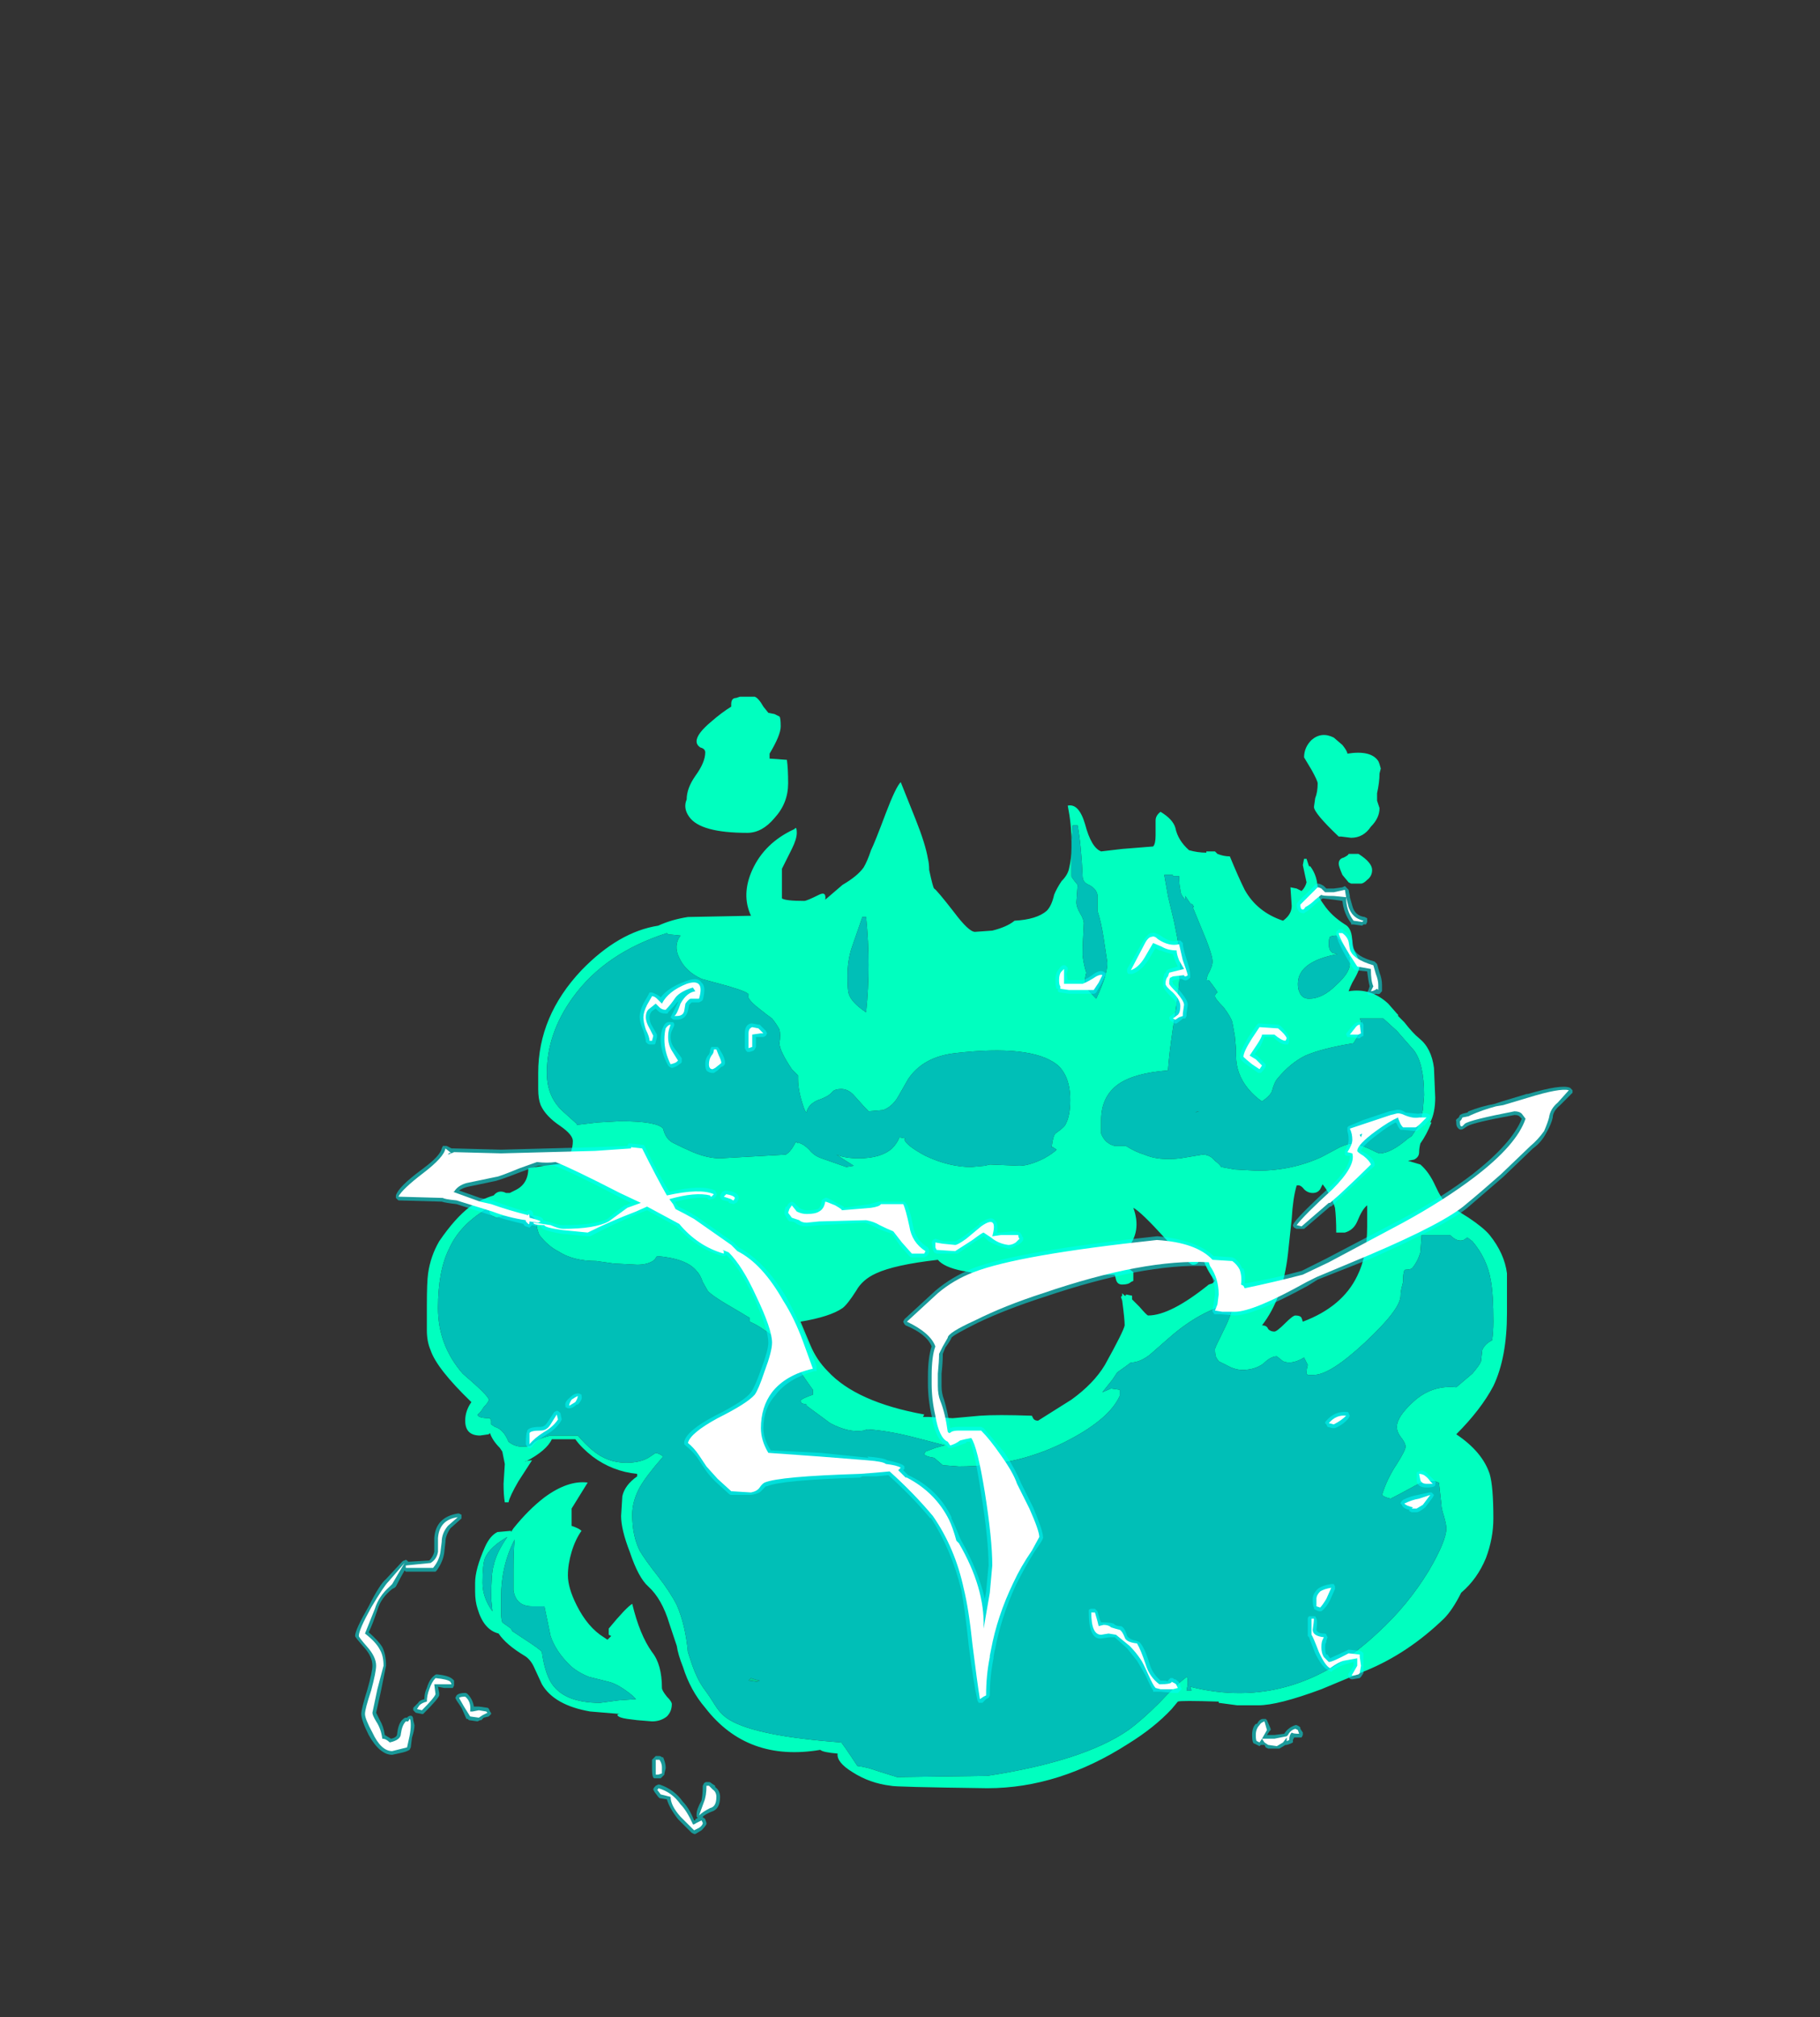 <?xml version="1.0" encoding="UTF-8" standalone="no"?>
<svg xmlns:ffdec="https://www.free-decompiler.com/flash" xmlns:xlink="http://www.w3.org/1999/xlink" ffdec:objectType="frame" height="570.5px" width="514.85px" xmlns="http://www.w3.org/2000/svg">
  <rect width="100%" height="100%" fill="#333333" stroke="none"/>
  <g transform="matrix(1.0, 0.0, 0.0, 1.0, 273.35, 389.2)">
    <use ffdec:characterId="3175" height="45.95" transform="matrix(7.0, 0.0, 0.0, 7.0, -172.9, -192.15)" width="49.2" xlink:href="#shape0"/>
  </g>
  <defs>
    <g id="shape0" transform="matrix(1.0, 0.0, 0.0, 1.0, 24.7, 27.45)">
      <path d="M9.25 -10.65 L9.35 -10.7 9.4 -10.7 9.25 -10.65 M-8.75 12.25 L-8.7 12.2 -8.55 12.25 Q-8.4 12.3 -8.35 12.3 L-8.45 12.35 -8.8 12.3 -8.75 12.25" fill="#00cc99" fill-rule="evenodd" stroke="none"/>
      <path d="M15.2 -25.5 Q15.4 -25.25 15.4 -25.15 16.35 -25.3 16.65 -24.85 16.7 -24.75 16.75 -24.55 L16.7 -24.35 Q16.7 -24.0 16.6 -23.55 16.6 -23.45 16.6 -23.25 L16.7 -22.95 Q16.7 -22.55 16.35 -22.2 16.05 -21.75 15.55 -21.75 L15.15 -21.8 15.05 -21.8 Q14.05 -22.75 14.05 -23.0 L14.1 -23.35 Q14.2 -23.6 14.2 -23.95 14.2 -24.05 13.95 -24.5 L13.65 -25.0 Q13.65 -25.4 13.95 -25.7 14.35 -26.05 14.85 -25.8 L15.2 -25.5 M15.95 -19.9 L15.55 -19.9 15.45 -19.95 15.2 -20.25 Q15.05 -20.6 15.05 -20.7 15.05 -20.9 15.25 -20.95 15.45 -21.05 15.45 -21.1 L15.85 -21.1 Q16.4 -20.75 16.4 -20.45 16.4 -20.2 16.2 -20.05 16.05 -19.9 15.95 -19.9 M14.95 -17.8 Q14.8 -17.8 14.7 -17.75 14.65 -17.7 14.65 -17.45 14.65 -17.2 14.8 -17.1 L15.0 -17.05 Q13.4 -16.75 13.4 -15.85 13.4 -15.65 13.45 -15.55 13.55 -15.25 13.85 -15.25 14.4 -15.25 14.95 -15.8 15.5 -16.3 15.5 -16.65 15.5 -17.0 15.35 -17.25 L14.95 -17.8 M4.25 -21.6 Q4.25 -22.3 4.1 -23.05 4.55 -23.15 4.8 -22.3 5.05 -21.35 5.45 -21.2 L6.3 -21.3 7.55 -21.4 Q7.65 -21.5 7.65 -21.85 L7.65 -22.45 Q7.65 -22.65 7.85 -22.8 8.35 -22.5 8.45 -22.15 8.55 -21.65 9.0 -21.25 9.35 -21.15 9.7 -21.15 L9.7 -21.2 10.05 -21.2 10.15 -21.1 Q10.4 -21.0 10.65 -21.0 11.0 -20.15 11.25 -19.65 11.75 -18.75 12.8 -18.4 13.15 -18.65 13.15 -19.0 L13.1 -19.75 13.35 -19.7 13.55 -19.6 Q13.7 -19.75 13.75 -19.95 L13.6 -20.65 13.65 -20.9 13.75 -20.9 13.85 -20.6 13.9 -20.6 Q14.2 -20.2 14.2 -19.65 L14.15 -19.55 Q14.3 -19.25 14.45 -19.05 14.75 -18.6 15.3 -18.25 15.6 -18.1 15.6 -17.5 15.6 -17.3 15.75 -17.05 15.9 -16.75 15.9 -16.6 15.9 -16.4 15.6 -15.9 15.5 -15.7 15.45 -15.55 16.35 -15.7 17.05 -15.05 L17.4 -14.65 17.45 -14.6 17.45 -14.55 17.7 -14.3 Q18.05 -13.85 18.3 -13.65 18.8 -13.25 18.9 -12.45 L18.95 -11.25 Q18.95 -10.65 18.75 -10.25 L18.8 -10.25 Q18.6 -9.75 18.35 -9.4 18.3 -9.2 18.3 -9.05 18.3 -8.85 18.1 -8.75 L17.85 -8.7 18.35 -8.55 Q18.7 -8.25 18.95 -7.7 19.2 -7.15 19.4 -7.0 19.5 -6.9 20.3 -6.4 20.9 -6.0 21.15 -5.7 21.75 -4.95 21.85 -4.15 L21.85 -2.55 Q21.85 -0.75 21.3 0.4 20.8 1.35 19.8 2.35 20.85 3.05 21.15 3.95 21.3 4.45 21.3 5.75 21.3 6.55 21.0 7.35 20.65 8.2 20.0 8.75 19.65 9.45 19.3 9.8 17.85 11.2 16.15 11.9 15.2 12.3 14.35 12.65 12.6 13.3 11.8 13.3 L10.95 13.3 10.2 13.2 10.2 13.15 Q8.65 13.1 8.55 13.15 L8.3 13.45 Q7.6 14.2 6.55 14.85 3.75 16.65 0.85 16.65 -2.95 16.6 -3.05 16.55 -3.9 16.45 -4.6 16.0 -5.25 15.6 -5.2 15.25 -5.8 15.2 -5.9 15.1 -8.85 15.6 -10.55 13.4 -11.15 12.7 -11.45 11.75 -11.65 11.25 -11.7 10.9 L-12.0 10.0 Q-12.3 9.0 -12.85 8.5 -13.25 8.15 -13.6 7.1 -13.95 6.2 -13.95 5.65 L-13.9 4.85 Q-13.8 4.4 -13.3 4.05 L-13.3 3.95 Q-14.3 3.85 -15.1 3.25 -15.55 2.9 -15.8 2.55 L-16.75 2.55 Q-16.95 3.0 -17.8 3.45 L-17.85 3.45 Q-17.65 3.4 -17.55 3.4 L-18.1 4.25 Q-18.45 4.85 -18.5 5.1 L-18.65 5.1 Q-18.7 4.8 -18.7 4.35 L-18.65 3.55 Q-18.7 3.3 -18.75 3.05 L-18.85 2.9 Q-19.15 2.6 -19.25 2.3 L-19.3 2.35 -19.65 2.4 Q-20.25 2.4 -20.25 1.8 -20.25 1.4 -20.0 1.05 -21.4 -0.3 -21.65 -1.05 -21.8 -1.4 -21.8 -1.85 L-21.8 -2.85 Q-21.8 -3.8 -21.75 -4.15 -21.65 -4.85 -21.3 -5.45 -20.65 -6.4 -20.05 -6.85 -19.6 -7.15 -19.1 -7.3 -18.9 -7.55 -18.6 -7.4 L-18.45 -7.4 -18.25 -7.5 Q-17.7 -7.75 -17.7 -8.4 L-17.05 -8.5 -16.2 -8.6 -16.0 -9.0 Q-15.9 -9.25 -15.9 -9.5 -15.9 -9.75 -16.4 -10.1 -17.0 -10.5 -17.2 -10.95 -17.3 -11.2 -17.3 -11.6 L-17.3 -12.25 Q-17.3 -14.55 -15.55 -16.4 -14.05 -17.95 -12.45 -18.2 -11.9 -18.45 -11.25 -18.55 L-8.7 -18.6 Q-9.1 -19.45 -8.65 -20.45 -8.15 -21.55 -6.95 -22.1 L-6.9 -22.15 Q-6.85 -22.15 -6.85 -21.95 -6.85 -21.7 -7.05 -21.3 L-7.45 -20.5 -7.45 -19.3 Q-7.3 -19.2 -6.55 -19.2 -6.45 -19.2 -5.95 -19.45 -5.65 -19.6 -5.7 -19.25 L-5.0 -19.85 Q-4.4 -20.2 -4.15 -20.55 -4.0 -20.8 -3.85 -21.25 -3.7 -21.55 -3.25 -22.75 -2.85 -23.8 -2.65 -24.0 L-2.05 -22.5 Q-1.65 -21.5 -1.55 -20.9 -1.5 -20.7 -1.5 -20.45 -1.35 -19.75 -1.3 -19.7 -1.2 -19.65 -0.5 -18.75 0.1 -17.95 0.35 -17.95 L1.05 -18.0 Q1.65 -18.15 1.95 -18.4 2.85 -18.45 3.25 -18.8 3.45 -19.0 3.55 -19.45 3.65 -19.7 3.85 -20.0 4.1 -20.25 4.15 -20.5 4.25 -20.9 4.25 -21.35 L4.25 -20.2 Q4.25 -20.15 4.5 -19.85 L4.45 -19.15 Q4.45 -18.95 4.6 -18.7 4.75 -18.45 4.75 -18.3 4.7 -17.45 4.7 -17.0 4.75 -16.6 4.85 -16.3 4.8 -16.15 4.8 -16.0 L4.8 -15.8 Q4.9 -15.6 5.25 -15.25 5.7 -16.2 5.7 -16.7 L5.55 -17.7 Q5.45 -18.35 5.3 -18.8 L5.3 -19.45 Q5.25 -19.7 4.95 -19.85 4.7 -19.95 4.7 -20.2 4.65 -21.4 4.5 -22.25 L4.3 -22.25 Q4.3 -22.05 4.25 -21.6 M15.9 -14.45 Q16.05 -14.2 15.8 -13.7 L15.65 -13.45 Q14.4 -13.25 13.7 -12.95 13.1 -12.65 12.6 -12.05 12.45 -11.9 12.35 -11.5 12.25 -11.3 11.95 -11.1 11.65 -11.3 11.4 -11.6 10.9 -12.2 10.9 -12.95 L10.9 -13.2 10.85 -13.75 10.75 -14.3 Q10.7 -14.5 10.4 -14.9 10.05 -15.25 10.05 -15.35 10.05 -15.45 10.15 -15.5 10.15 -15.55 9.8 -16.0 L9.7 -16.0 9.75 -16.2 Q9.95 -16.55 9.95 -16.75 9.95 -17.05 9.5 -18.1 L9.15 -18.95 9.2 -18.95 9.15 -19.05 9.05 -19.1 8.85 -19.4 8.85 -19.25 Q8.65 -19.45 8.65 -19.65 8.6 -19.85 8.6 -20.2 L8.35 -20.2 8.35 -20.25 8.0 -20.25 8.15 -19.4 8.4 -18.35 Q8.65 -17.15 8.65 -16.8 8.65 -15.85 8.35 -14.05 8.2 -13.05 8.15 -12.35 6.8 -12.25 6.15 -11.8 5.45 -11.3 5.45 -10.35 5.45 -9.95 5.45 -9.8 5.6 -9.4 6.0 -9.3 L6.45 -9.3 Q6.85 -9.05 7.2 -8.95 7.75 -8.7 8.65 -8.8 L9.55 -8.95 Q9.85 -8.95 10.05 -8.7 10.25 -8.55 10.3 -8.45 L10.85 -8.35 11.75 -8.3 Q13.15 -8.3 14.35 -8.85 L15.1 -9.25 Q15.45 -9.4 15.55 -9.4 15.8 -9.4 16.25 -9.2 16.65 -9.0 16.7 -9.0 17.15 -9.0 17.85 -9.6 L18.0 -9.7 18.2 -10.0 Q18.35 -10.25 18.45 -10.75 L18.5 -11.35 Q18.5 -12.6 18.1 -13.15 L17.4 -13.95 16.85 -14.45 15.9 -14.45 M4.2 -11.15 Q4.2 -12.15 3.65 -12.6 2.6 -13.4 -0.45 -13.05 -1.75 -12.9 -2.35 -12.0 L-2.75 -11.3 Q-2.95 -10.95 -3.25 -10.8 L-3.35 -10.75 -3.95 -10.7 Q-4.1 -10.85 -4.5 -11.3 -4.75 -11.6 -5.05 -11.6 -5.3 -11.6 -5.4 -11.5 -5.55 -11.3 -6.0 -11.15 -6.35 -11.0 -6.45 -10.7 L-6.45 -10.65 -6.5 -10.7 -6.55 -10.8 Q-6.8 -11.5 -6.8 -12.0 L-6.8 -12.15 -7.05 -12.4 Q-7.55 -13.15 -7.55 -13.45 -7.5 -13.8 -7.55 -14.0 -7.65 -14.2 -7.85 -14.45 -8.0 -14.55 -8.5 -14.95 -8.9 -15.3 -8.8 -15.4 -8.75 -15.5 -9.6 -15.75 L-10.7 -16.05 Q-11.35 -16.35 -11.6 -16.9 -11.85 -17.4 -11.55 -17.8 L-12.05 -17.85 -12.1 -17.9 Q-14.6 -17.1 -15.9 -15.3 -16.95 -13.85 -16.95 -12.25 -16.95 -11.25 -16.25 -10.65 L-15.75 -10.2 -15.75 -10.15 -14.9 -10.25 -14.0 -10.3 Q-12.5 -10.3 -12.25 -10.0 -12.15 -9.55 -11.8 -9.4 -11.4 -9.2 -11.05 -9.05 -10.45 -8.8 -9.95 -8.8 L-7.3 -8.95 Q-7.1 -9.05 -6.9 -9.45 L-6.85 -9.45 -6.8 -9.4 -6.8 -9.45 -6.7 -9.4 Q-6.55 -9.35 -6.35 -9.15 -6.15 -8.9 -5.85 -8.8 L-4.85 -8.45 -4.55 -8.5 Q-4.95 -8.75 -5.25 -8.95 -4.9 -8.8 -4.35 -8.8 -3.45 -8.8 -3.0 -9.2 -2.8 -9.4 -2.7 -9.65 L-2.45 -9.6 -2.5 -9.55 Q-2.4 -9.3 -1.65 -8.9 -0.7 -8.45 0.2 -8.45 L0.75 -8.5 0.95 -8.55 2.15 -8.5 Q2.55 -8.5 3.15 -8.8 3.5 -9.0 3.65 -9.15 L3.5 -9.25 3.45 -9.25 Q3.5 -9.7 3.6 -9.8 3.95 -10.05 4.0 -10.15 4.2 -10.5 4.2 -11.15 M3.0 -4.05 L2.3 -4.1 1.55 -4.05 1.55 -3.85 1.4 -3.2 Q1.3 -2.85 1.0 -2.6 0.95 -2.75 0.95 -3.25 1.0 -3.65 0.8 -3.85 0.6 -4.15 -0.15 -4.25 -0.9 -4.4 -1.15 -4.7 -2.9 -4.5 -3.65 -4.15 -4.2 -3.9 -4.45 -3.45 -4.8 -2.9 -5.0 -2.75 -5.5 -2.4 -6.7 -2.2 L-6.3 -1.25 Q-6.05 -0.65 -5.6 -0.2 -4.45 1.05 -1.7 1.55 L-1.75 1.65 -1.5 1.65 -0.55 1.7 0.55 1.6 Q1.25 1.55 2.65 1.6 L2.7 1.7 Q2.75 1.8 2.9 1.8 3.45 1.45 4.25 0.95 5.15 0.3 5.6 -0.45 6.35 -1.8 6.4 -2.05 6.4 -2.3 6.3 -3.05 L6.25 -3.2 6.3 -3.25 6.3 -3.35 6.4 -3.25 6.45 -3.25 6.45 -3.3 6.7 -3.25 6.7 -3.1 7.0 -2.8 Q7.3 -2.45 7.35 -2.45 8.25 -2.45 9.8 -3.7 L9.95 -3.75 10.05 -3.85 Q9.7 -4.3 9.55 -4.8 9.5 -4.8 9.4 -4.65 9.35 -4.5 9.15 -4.5 9.0 -4.5 8.05 -5.55 7.05 -6.65 6.75 -6.8 7.1 -5.85 6.5 -5.15 6.3 -4.9 5.9 -4.6 L5.7 -4.4 6.5 -4.4 6.75 -4.2 6.75 -3.85 6.65 -3.8 Q6.55 -3.7 6.3 -3.7 6.1 -3.7 6.05 -3.9 L6.0 -4.1 4.3 -4.1 3.0 -4.05 M6.1 -0.15 L5.9 0.15 5.5 0.65 5.85 0.5 6.2 0.55 6.2 0.8 Q5.8 1.7 4.2 2.55 2.15 3.65 -0.3 3.65 L-0.95 3.6 -1.3 3.3 Q-1.65 3.25 -1.7 3.15 L-1.65 3.05 -1.25 2.9 -0.9 2.8 -0.85 2.8 -2.2 2.45 Q-3.2 2.2 -4.0 2.15 L-4.15 2.2 Q-4.75 2.3 -5.5 1.9 L-6.45 1.2 -6.45 1.15 -6.65 1.1 -6.7 1.0 Q-6.65 0.9 -6.2 0.75 L-6.2 0.55 Q-6.5 0.15 -7.15 -0.85 -7.85 -1.8 -8.75 -2.2 L-8.75 -2.35 -9.25 -2.65 Q-10.3 -3.25 -10.45 -3.45 L-10.65 -3.8 Q-10.75 -4.1 -10.9 -4.25 -11.3 -4.75 -12.5 -4.85 L-12.6 -4.7 Q-12.85 -4.5 -13.3 -4.5 L-14.25 -4.55 -14.95 -4.65 Q-15.9 -4.65 -16.5 -5.05 -16.9 -5.25 -17.25 -5.7 -17.3 -5.8 -17.35 -6.0 -17.35 -6.25 -17.45 -6.35 -17.7 -6.7 -19.0 -6.4 L-19.2 -6.5 Q-19.3 -6.55 -19.3 -6.8 -20.45 -6.15 -20.9 -5.15 -21.35 -4.25 -21.35 -2.75 -21.35 -1.25 -20.35 -0.1 -19.3 0.8 -19.3 0.95 -19.3 1.05 -19.5 1.25 -19.65 1.5 -19.75 1.55 -19.75 1.7 -19.25 1.7 L-19.2 1.8 -19.2 1.95 -19.05 2.05 Q-18.7 2.15 -18.5 2.65 -18.25 2.85 -17.95 2.85 -17.6 2.85 -17.55 2.75 -17.4 2.55 -16.8 2.4 L-15.7 2.4 Q-15.4 2.75 -15.1 3.0 -14.5 3.5 -13.75 3.5 -13.2 3.5 -12.85 3.3 L-12.55 3.1 Q-12.35 3.15 -12.25 3.25 -12.95 4.05 -13.2 4.5 -13.5 5.05 -13.5 5.6 -13.5 6.45 -13.2 7.05 -13.0 7.4 -12.45 8.1 -11.95 8.75 -11.7 9.25 -11.35 10.05 -11.25 11.15 L-11.15 11.45 Q-10.9 12.25 -10.55 12.7 -10.4 12.9 -10.15 13.3 -9.9 13.7 -9.55 13.9 -8.45 14.55 -5.05 14.8 -4.9 15.0 -4.7 15.3 L-4.4 15.75 Q-4.0 15.8 -3.6 15.95 L-2.8 16.2 0.85 16.15 Q4.75 15.55 6.55 14.3 7.1 13.9 7.8 13.2 8.5 12.45 8.85 12.2 L8.9 12.15 Q8.95 12.15 8.95 12.4 8.95 12.5 8.9 12.7 L9.1 12.7 9.05 12.55 Q13.2 13.6 16.65 10.35 17.85 9.25 18.7 7.85 19.4 6.65 19.4 6.15 19.4 6.0 19.3 5.65 19.2 5.35 19.2 5.2 L19.1 4.3 Q19.05 4.3 18.95 4.25 18.5 4.2 18.0 4.5 17.45 4.8 17.15 4.95 16.9 4.9 16.8 4.8 17.0 4.15 17.4 3.55 17.75 3.0 17.75 2.85 17.75 2.7 17.55 2.45 17.4 2.25 17.4 2.05 17.4 1.65 18.05 1.05 18.8 0.35 19.8 0.45 L20.45 -0.1 Q20.75 -0.45 20.8 -0.6 L20.85 -1.05 Q20.95 -1.3 21.25 -1.45 21.3 -1.8 21.3 -2.2 21.3 -3.3 21.2 -3.85 21.05 -4.75 20.45 -5.45 L20.25 -5.6 20.1 -5.5 Q19.85 -5.4 19.55 -5.7 L18.4 -5.7 18.35 -5.0 Q18.25 -4.65 18.05 -4.4 18.0 -4.3 17.75 -4.3 17.65 -4.3 17.65 -3.8 L17.6 -3.6 Q17.55 -3.4 17.55 -3.25 17.55 -2.7 16.1 -1.35 14.7 -0.05 14.05 -0.05 L13.8 -0.05 13.75 -0.1 Q13.75 -0.3 13.8 -0.45 L13.65 -0.75 Q13.15 -0.45 12.8 -0.6 L12.55 -0.8 Q12.3 -0.8 12.0 -0.5 11.65 -0.25 11.15 -0.25 10.95 -0.25 10.7 -0.35 L10.2 -0.6 10.1 -0.75 Q10.05 -0.85 10.05 -1.1 10.05 -1.15 10.4 -1.85 10.75 -2.55 10.75 -2.85 L10.75 -2.95 Q9.45 -2.65 8.2 -1.55 L7.4 -0.85 Q7.0 -0.55 6.65 -0.55 L6.45 -0.4 6.1 -0.15 M14.3 -7.55 Q14.2 -7.4 14.0 -7.4 13.8 -7.4 13.65 -7.55 13.5 -7.75 13.35 -7.7 13.2 -7.2 13.15 -6.35 L13.0 -4.95 Q12.8 -3.15 11.95 -2.05 12.15 -2.05 12.2 -1.9 12.3 -1.8 12.45 -1.8 12.55 -1.8 12.9 -2.15 13.2 -2.45 13.3 -2.45 13.5 -2.45 13.55 -2.35 L13.6 -2.2 Q15.2 -2.8 15.8 -4.05 16.2 -4.85 16.2 -6.05 L16.2 -6.9 Q16.0 -6.75 15.8 -6.25 15.65 -5.9 15.3 -5.8 L14.95 -5.8 Q14.95 -6.4 14.9 -6.8 14.75 -7.3 14.4 -7.75 L14.3 -7.55 M-7.55 -26.65 Q-7.5 -26.6 -7.5 -26.25 -7.5 -25.9 -7.95 -25.15 L-7.95 -24.95 -7.25 -24.9 Q-7.2 -24.55 -7.2 -23.95 -7.2 -23.15 -7.75 -22.55 -8.25 -21.95 -8.85 -21.95 -10.75 -21.95 -11.2 -22.6 -11.45 -22.95 -11.3 -23.3 -11.3 -23.75 -10.95 -24.25 -10.55 -24.8 -10.55 -25.2 -10.55 -25.35 -10.75 -25.4 -10.9 -25.5 -10.9 -25.65 -10.9 -25.95 -10.3 -26.45 -9.9 -26.8 -9.5 -27.05 L-9.5 -27.15 Q-9.5 -27.4 -9.3 -27.4 L-9.15 -27.45 -8.55 -27.45 Q-8.4 -27.4 -8.2 -27.05 L-8.0 -26.8 -7.75 -26.75 Q-7.65 -26.7 -7.55 -26.65 M-4.2 -18.55 L-4.65 -17.25 Q-4.8 -16.75 -4.8 -16.2 -4.8 -15.55 -4.75 -15.45 -4.65 -15.1 -4.05 -14.7 -3.85 -16.6 -4.05 -18.55 -4.15 -18.55 -4.2 -18.55 M-15.3 4.3 L-15.95 5.35 -15.95 6.05 Q-15.65 6.15 -15.55 6.25 -15.8 6.6 -15.95 7.1 -16.1 7.6 -16.1 8.05 -16.1 8.55 -15.75 9.25 -15.3 10.15 -14.65 10.55 L-14.5 10.65 -14.35 10.5 -14.45 10.45 Q-14.45 10.4 -14.45 10.2 -13.75 9.35 -13.5 9.2 -13.2 10.45 -12.7 11.15 -12.3 11.65 -12.3 12.6 -12.3 12.7 -12.1 12.95 -11.9 13.15 -11.9 13.25 -11.9 13.55 -12.1 13.75 -12.35 13.95 -12.7 13.95 L-13.3 13.9 -13.7 13.85 Q-14.05 13.8 -14.1 13.7 -14.1 13.65 -14.0 13.65 L-15.2 13.55 Q-16.65 13.3 -17.15 12.45 L-17.45 11.8 Q-17.6 11.45 -17.85 11.3 -18.6 10.85 -18.9 10.4 -19.5 10.25 -19.75 9.4 -19.85 9.1 -19.85 8.7 L-19.85 8.35 Q-19.85 7.8 -19.45 6.9 -19.25 6.45 -18.95 6.3 L-18.4 6.25 -18.4 6.3 -18.3 6.15 Q-17.7 5.4 -17.05 4.9 -16.1 4.2 -15.3 4.3 M-18.3 7.85 Q-18.3 7.0 -18.25 6.6 -18.8 7.65 -18.8 8.95 L-18.8 9.55 Q-18.8 9.8 -18.75 9.95 L-18.4 10.2 -18.35 10.3 -17.9 10.6 Q-17.2 11.05 -17.15 11.15 -17.05 11.9 -16.8 12.35 -16.3 13.2 -14.8 13.2 L-14.05 13.1 -13.35 13.05 -13.5 12.9 Q-14.05 12.45 -14.45 12.35 L-15.25 12.15 Q-15.75 11.95 -16.05 11.65 -16.6 11.1 -16.8 10.5 -16.85 10.25 -17.05 9.3 L-17.55 9.3 Q-18.2 9.3 -18.3 8.65 L-18.3 7.85 M-19.55 8.35 Q-19.55 8.95 -19.15 9.5 L-19.2 9.0 Q-19.2 7.95 -19.1 7.65 -19.0 7.15 -18.55 6.5 -19.25 6.9 -19.45 7.35 -19.55 7.6 -19.55 8.35" fill="#00ffbf" fill-rule="evenodd" stroke="none"/>
      <path d="M14.95 -17.8 L15.35 -17.25 Q15.5 -17.0 15.5 -16.65 15.5 -16.3 14.95 -15.8 14.4 -15.25 13.85 -15.25 13.55 -15.25 13.45 -15.55 13.4 -15.65 13.4 -15.85 13.4 -16.75 15.0 -17.05 L14.8 -17.1 Q14.65 -17.2 14.65 -17.45 14.65 -17.7 14.7 -17.75 14.8 -17.8 14.95 -17.8 M4.25 -21.35 L4.25 -21.6 Q4.3 -22.05 4.3 -22.25 L4.5 -22.25 Q4.65 -21.4 4.7 -20.2 4.7 -19.95 4.95 -19.85 5.25 -19.7 5.3 -19.45 L5.3 -18.8 Q5.45 -18.35 5.55 -17.7 L5.7 -16.7 Q5.7 -16.2 5.25 -15.25 4.9 -15.6 4.8 -15.8 L4.8 -16.0 Q4.8 -16.15 4.85 -16.3 4.75 -16.6 4.7 -17.0 4.7 -17.45 4.75 -18.3 4.75 -18.45 4.6 -18.7 4.45 -18.95 4.45 -19.15 L4.5 -19.85 Q4.25 -20.15 4.25 -20.2 L4.25 -21.35 M15.9 -14.45 L16.85 -14.45 17.4 -13.95 18.1 -13.15 Q18.5 -12.6 18.5 -11.35 L18.45 -10.75 Q18.35 -10.25 18.2 -10.0 L18.0 -9.7 17.85 -9.6 Q17.15 -9.0 16.7 -9.0 16.65 -9.0 16.25 -9.2 15.8 -9.4 15.55 -9.4 15.45 -9.4 15.1 -9.25 L14.35 -8.85 Q13.15 -8.3 11.75 -8.3 L10.85 -8.35 10.3 -8.45 Q10.25 -8.55 10.05 -8.7 9.85 -8.95 9.55 -8.95 L8.65 -8.8 Q7.75 -8.7 7.2 -8.95 6.85 -9.05 6.45 -9.3 L6.0 -9.3 Q5.6 -9.4 5.45 -9.8 5.45 -9.95 5.45 -10.35 5.45 -11.3 6.15 -11.8 6.8 -12.25 8.15 -12.35 8.2 -13.05 8.35 -14.05 8.65 -15.85 8.65 -16.8 8.65 -17.15 8.4 -18.35 L8.15 -19.4 8.0 -20.25 8.35 -20.25 8.35 -20.2 8.6 -20.2 Q8.6 -19.85 8.65 -19.65 8.65 -19.45 8.85 -19.25 L8.85 -19.4 9.05 -19.1 9.15 -19.05 9.2 -18.95 9.15 -18.95 9.5 -18.1 Q9.95 -17.05 9.95 -16.75 9.95 -16.55 9.75 -16.2 L9.7 -16.0 9.8 -16.0 Q10.15 -15.55 10.15 -15.5 10.05 -15.45 10.05 -15.35 10.05 -15.25 10.4 -14.9 10.7 -14.5 10.75 -14.3 L10.85 -13.75 10.9 -13.2 10.9 -12.95 Q10.9 -12.2 11.4 -11.6 11.65 -11.3 11.95 -11.1 12.25 -11.3 12.35 -11.5 12.45 -11.9 12.6 -12.05 13.1 -12.65 13.7 -12.95 14.4 -13.25 15.65 -13.45 L15.8 -13.7 Q16.05 -14.2 15.9 -14.45 M9.25 -10.65 L9.4 -10.7 9.35 -10.7 9.25 -10.65 M4.2 -11.15 Q4.2 -10.5 4.0 -10.15 3.95 -10.05 3.6 -9.8 3.5 -9.7 3.45 -9.25 L3.5 -9.25 3.65 -9.15 Q3.5 -9.0 3.15 -8.8 2.55 -8.5 2.15 -8.5 L0.95 -8.55 0.75 -8.5 0.2 -8.45 Q-0.7 -8.45 -1.65 -8.9 -2.4 -9.3 -2.5 -9.55 L-2.45 -9.6 -2.7 -9.65 Q-2.8 -9.4 -3.0 -9.2 -3.45 -8.8 -4.35 -8.8 -4.9 -8.8 -5.25 -8.95 -4.95 -8.75 -4.55 -8.5 L-4.85 -8.45 -5.85 -8.8 Q-6.15 -8.9 -6.35 -9.15 -6.55 -9.35 -6.7 -9.4 L-6.8 -9.45 -6.8 -9.4 -6.85 -9.45 -6.9 -9.45 Q-7.1 -9.05 -7.3 -8.95 L-9.95 -8.8 Q-10.45 -8.8 -11.05 -9.05 -11.4 -9.2 -11.8 -9.4 -12.15 -9.55 -12.25 -10.0 -12.5 -10.3 -14.0 -10.3 L-14.9 -10.25 -15.75 -10.15 -15.75 -10.2 -16.25 -10.65 Q-16.95 -11.25 -16.95 -12.25 -16.95 -13.85 -15.9 -15.3 -14.6 -17.1 -12.1 -17.9 L-12.05 -17.85 -11.55 -17.8 Q-11.85 -17.4 -11.6 -16.9 -11.35 -16.35 -10.7 -16.05 L-9.6 -15.75 Q-8.75 -15.5 -8.8 -15.4 -8.9 -15.3 -8.5 -14.95 -8.0 -14.55 -7.85 -14.45 -7.65 -14.2 -7.55 -14.0 -7.5 -13.8 -7.55 -13.45 -7.55 -13.15 -7.05 -12.4 L-6.8 -12.15 -6.8 -12.0 Q-6.8 -11.5 -6.55 -10.8 L-6.5 -10.7 -6.45 -10.65 -6.45 -10.7 Q-6.35 -11.0 -6.0 -11.15 -5.55 -11.3 -5.4 -11.5 -5.3 -11.6 -5.05 -11.6 -4.75 -11.6 -4.5 -11.3 -4.1 -10.85 -3.95 -10.7 L-3.35 -10.75 -3.25 -10.8 Q-2.95 -10.95 -2.75 -11.3 L-2.35 -12.0 Q-1.75 -12.9 -0.45 -13.05 2.6 -13.4 3.65 -12.6 4.2 -12.15 4.2 -11.15 M6.1 -0.15 L6.45 -0.4 6.65 -0.55 Q7.0 -0.55 7.4 -0.85 L8.2 -1.55 Q9.45 -2.65 10.75 -2.95 L10.75 -2.85 Q10.75 -2.55 10.4 -1.85 10.05 -1.15 10.05 -1.1 10.05 -0.85 10.1 -0.75 L10.2 -0.6 10.7 -0.35 Q10.95 -0.25 11.15 -0.25 11.65 -0.25 12.0 -0.5 12.3 -0.8 12.55 -0.8 L12.8 -0.6 Q13.15 -0.45 13.65 -0.75 L13.8 -0.45 Q13.75 -0.3 13.75 -0.1 L13.8 -0.05 14.05 -0.05 Q14.7 -0.05 16.1 -1.35 17.55 -2.7 17.55 -3.25 17.55 -3.4 17.6 -3.6 L17.65 -3.8 Q17.65 -4.3 17.75 -4.3 18.0 -4.3 18.05 -4.4 18.25 -4.65 18.35 -5.0 L18.4 -5.7 19.55 -5.7 Q19.85 -5.4 20.1 -5.5 L20.25 -5.6 20.45 -5.45 Q21.05 -4.75 21.2 -3.85 21.3 -3.3 21.3 -2.2 21.3 -1.8 21.25 -1.45 20.95 -1.3 20.85 -1.05 L20.8 -0.6 Q20.75 -0.45 20.45 -0.1 L19.8 0.45 Q18.8 0.35 18.05 1.05 17.4 1.65 17.4 2.05 17.4 2.25 17.55 2.45 17.75 2.7 17.75 2.85 17.75 3.0 17.4 3.55 17.0 4.15 16.8 4.8 16.9 4.9 17.15 4.95 17.45 4.8 18.0 4.5 18.5 4.2 18.95 4.25 19.05 4.3 19.1 4.3 L19.2 5.2 Q19.2 5.35 19.3 5.65 19.4 6.0 19.4 6.15 19.4 6.65 18.7 7.85 17.85 9.25 16.65 10.35 13.2 13.6 9.05 12.55 L9.1 12.7 8.9 12.7 Q8.95 12.5 8.95 12.4 8.95 12.15 8.9 12.15 L8.85 12.2 Q8.5 12.45 7.8 13.2 7.1 13.9 6.55 14.3 4.75 15.55 0.85 16.15 L-2.8 16.2 -3.6 15.95 Q-4.0 15.8 -4.4 15.75 L-4.7 15.3 Q-4.9 15.0 -5.05 14.8 -8.45 14.55 -9.55 13.9 -9.9 13.7 -10.15 13.3 -10.4 12.9 -10.55 12.7 -10.9 12.25 -11.15 11.45 L-11.25 11.15 Q-11.35 10.05 -11.7 9.25 -11.95 8.75 -12.45 8.1 -13.0 7.4 -13.2 7.05 -13.5 6.45 -13.5 5.6 -13.5 5.05 -13.2 4.5 -12.95 4.05 -12.25 3.25 -12.35 3.15 -12.55 3.1 L-12.85 3.3 Q-13.2 3.5 -13.75 3.5 -14.5 3.5 -15.1 3.0 -15.4 2.75 -15.7 2.4 L-16.8 2.4 Q-17.4 2.55 -17.55 2.75 -17.6 2.85 -17.95 2.85 -18.25 2.85 -18.5 2.65 -18.7 2.15 -19.05 2.05 L-19.2 1.95 -19.2 1.8 -19.25 1.7 Q-19.75 1.7 -19.75 1.55 -19.65 1.5 -19.5 1.25 -19.3 1.05 -19.3 0.95 -19.3 0.8 -20.35 -0.1 -21.35 -1.25 -21.35 -2.75 -21.35 -4.25 -20.9 -5.15 -20.45 -6.15 -19.3 -6.8 -19.3 -6.55 -19.2 -6.5 L-19.0 -6.4 Q-17.7 -6.7 -17.45 -6.35 -17.35 -6.25 -17.35 -6.0 -17.3 -5.8 -17.25 -5.7 -16.9 -5.25 -16.5 -5.05 -15.9 -4.65 -14.95 -4.65 L-14.25 -4.55 -13.3 -4.5 Q-12.85 -4.5 -12.6 -4.7 L-12.5 -4.85 Q-11.3 -4.75 -10.9 -4.25 -10.75 -4.1 -10.65 -3.8 L-10.45 -3.45 Q-10.3 -3.25 -9.25 -2.65 L-8.75 -2.35 -8.75 -2.2 Q-7.85 -1.8 -7.15 -0.85 -6.5 0.15 -6.2 0.55 L-6.2 0.75 Q-6.65 0.9 -6.7 1.0 L-6.65 1.1 -6.45 1.15 -6.45 1.2 -5.5 1.9 Q-4.75 2.3 -4.15 2.2 L-4.0 2.15 Q-3.2 2.2 -2.2 2.45 L-0.85 2.8 -0.9 2.8 -1.25 2.9 -1.65 3.05 -1.7 3.15 Q-1.65 3.25 -1.3 3.3 L-0.95 3.6 -0.3 3.65 Q2.15 3.65 4.2 2.55 5.8 1.7 6.2 0.8 L6.2 0.55 5.85 0.5 5.5 0.65 5.9 0.15 6.1 -0.15 M-4.2 -18.55 Q-4.15 -18.55 -4.05 -18.55 -3.85 -16.6 -4.05 -14.7 -4.65 -15.1 -4.75 -15.45 -4.8 -15.55 -4.8 -16.2 -4.8 -16.75 -4.65 -17.25 L-4.2 -18.55 M-8.75 12.25 L-8.8 12.3 -8.45 12.35 -8.35 12.3 Q-8.4 12.3 -8.55 12.25 L-8.7 12.2 -8.75 12.25 M-19.55 8.35 Q-19.55 7.6 -19.45 7.35 -19.25 6.9 -18.55 6.5 -19.0 7.15 -19.1 7.65 -19.2 7.95 -19.2 9.0 L-19.15 9.5 Q-19.55 8.95 -19.55 8.35 M-18.3 7.85 L-18.3 8.65 Q-18.2 9.3 -17.55 9.3 L-17.05 9.3 Q-16.85 10.25 -16.8 10.5 -16.6 11.1 -16.05 11.65 -15.75 11.95 -15.25 12.15 L-14.45 12.35 Q-14.05 12.45 -13.5 12.9 L-13.35 13.05 -14.05 13.1 -14.8 13.2 Q-16.3 13.2 -16.8 12.35 -17.05 11.9 -17.15 11.15 -17.2 11.05 -17.9 10.6 L-18.35 10.3 -18.4 10.2 -18.75 9.95 Q-18.8 9.8 -18.8 9.55 L-18.8 8.95 Q-18.8 7.65 -18.25 6.6 -18.3 7.0 -18.3 7.85" fill="#00bfb7" fill-rule="evenodd" stroke="none"/>
      <path d="M14.85 -19.7 L15.2 -19.75 15.3 -19.8 15.45 -19.65 15.5 -19.4 15.5 -19.35 15.6 -19.0 Q15.7 -18.6 16.1 -18.55 L16.2 -18.5 16.2 -18.35 16.15 -18.25 16.05 -18.25 16.0 -18.2 15.65 -18.25 15.55 -18.25 15.55 -18.3 Q15.25 -18.7 15.2 -19.2 L14.85 -19.25 14.4 -19.3 14.2 -19.15 13.8 -18.8 Q13.7 -18.75 13.65 -18.7 13.45 -18.7 13.4 -18.85 13.35 -18.9 13.35 -19.05 13.35 -19.15 13.75 -19.5 L14.1 -19.85 14.2 -19.9 Q14.3 -19.9 14.45 -19.8 L14.55 -19.7 14.85 -19.7 M15.2 -18.05 L15.25 -18.0 Q15.5 -17.85 15.6 -17.6 L15.65 -17.3 Q15.75 -16.95 16.5 -16.75 L16.6 -16.65 16.7 -16.3 Q16.8 -16.05 16.8 -15.8 L16.8 -15.55 16.75 -15.5 Q16.7 -15.4 16.55 -15.45 16.45 -15.4 16.35 -15.4 L16.25 -15.4 16.2 -15.5 16.25 -15.6 16.3 -15.75 Q16.25 -15.95 16.2 -16.35 L15.75 -16.4 15.7 -16.4 15.65 -16.45 Q14.95 -17.55 14.95 -17.9 L14.95 -17.95 15.05 -18.05 15.2 -18.05 M11.8 -14.25 L11.85 -14.25 12.6 -14.2 12.7 -14.15 Q13.0 -13.85 13.05 -13.7 L13.05 -13.5 13.0 -13.4 12.9 -13.4 Q12.7 -13.4 12.4 -13.7 L12.05 -13.7 11.9 -13.35 11.65 -13.0 11.75 -12.95 12.1 -12.6 12.1 -12.5 Q12.05 -12.4 11.95 -12.3 L11.9 -12.25 11.8 -12.25 11.45 -12.5 Q11.15 -12.7 11.1 -12.8 L11.05 -12.9 Q11.05 -13.1 11.4 -13.7 L11.75 -14.2 11.8 -14.25 M16.05 -14.2 L16.05 -13.75 15.95 -13.7 15.9 -13.65 15.85 -13.65 15.5 -13.7 Q15.45 -13.7 15.4 -13.7 L15.35 -13.8 Q15.35 -13.85 15.4 -13.9 L15.6 -14.15 Q15.8 -14.35 15.9 -14.3 L16.0 -14.3 16.05 -14.2 M5.65 -16.25 L5.45 -15.85 5.25 -15.5 Q5.2 -15.45 5.15 -15.45 L4.15 -15.45 3.8 -15.5 Q3.75 -15.5 3.7 -15.55 3.7 -15.6 3.7 -15.65 L3.65 -15.65 Q3.6 -15.75 3.6 -16.0 3.6 -16.3 3.75 -16.45 3.8 -16.55 3.9 -16.6 L4.0 -16.6 4.1 -16.5 4.1 -16.4 4.05 -16.25 4.1 -16.0 4.7 -16.0 Q4.9 -16.05 5.15 -16.25 5.45 -16.45 5.6 -16.3 L5.65 -16.25 M7.85 -17.8 Q8.25 -17.5 8.55 -17.6 L8.65 -17.6 8.75 -17.5 Q8.75 -17.3 8.9 -16.85 9.05 -16.4 9.05 -16.2 L9.05 -16.1 Q8.9 -15.95 8.8 -16.0 L8.7 -16.05 8.4 -16.0 8.3 -15.95 Q8.35 -15.95 8.35 -15.85 L8.6 -15.6 Q8.95 -15.2 8.95 -15.0 L8.9 -14.65 8.9 -14.55 8.85 -14.45 8.75 -14.45 8.7 -14.4 8.5 -14.25 8.4 -14.25 Q8.35 -14.25 8.35 -14.3 L8.25 -14.35 8.2 -14.45 8.2 -14.5 8.25 -14.55 8.45 -14.7 Q8.5 -14.8 8.5 -14.95 8.5 -15.15 8.25 -15.35 7.9 -15.7 7.95 -15.85 7.95 -16.1 8.0 -16.25 L8.05 -16.3 8.1 -16.4 8.2 -16.45 8.55 -16.55 8.45 -16.75 8.35 -17.05 Q8.1 -17.1 7.85 -17.2 L7.8 -17.2 7.65 -17.3 7.35 -16.8 Q7.05 -16.35 6.7 -16.25 L6.55 -16.25 Q6.5 -16.3 6.5 -16.35 6.5 -16.4 6.5 -16.45 L7.1 -17.5 Q7.3 -17.85 7.45 -17.9 L7.5 -17.9 Q7.6 -17.95 7.85 -17.8 M2.3 -5.6 L2.3 -5.5 Q2.25 -5.4 2.1 -5.3 L2.05 -5.3 Q1.9 -5.2 1.75 -5.15 L1.7 -5.15 Q1.25 -5.25 0.9 -5.45 L0.7 -5.65 0.3 -5.4 -0.35 -4.95 -1.2 -4.95 -1.3 -5.0 -1.35 -5.1 -1.35 -5.15 -1.4 -5.4 -1.35 -5.5 -1.25 -5.55 -0.9 -5.45 -0.45 -5.45 Q-0.4 -5.45 -0.1 -5.65 L0.55 -6.15 0.5 -6.15 Q1.0 -6.5 1.15 -6.3 1.3 -6.2 1.25 -5.8 L1.4 -5.8 1.85 -5.85 Q2.2 -5.85 2.2 -5.75 L2.25 -5.7 2.25 -5.65 2.3 -5.6 M0.25 -4.35 Q2.05 -5.05 7.7 -5.65 L7.75 -5.65 Q9.3 -5.5 10.0 -4.85 L10.75 -4.8 10.85 -4.75 Q11.05 -4.6 11.15 -4.35 L11.2 -4.35 Q11.3 -4.1 11.25 -3.75 L11.3 -3.75 Q12.45 -3.95 13.55 -4.25 L14.55 -4.75 17.6 -6.35 Q19.2 -7.2 20.45 -8.15 22.05 -9.4 22.45 -10.4 L22.35 -10.5 Q22.3 -10.55 22.15 -10.55 20.5 -10.25 20.25 -10.1 L20.1 -10.0 Q19.95 -9.9 19.85 -10.05 19.8 -10.1 19.8 -10.25 L19.8 -10.3 Q19.75 -10.35 19.9 -10.45 L19.95 -10.55 20.05 -10.6 20.25 -10.65 20.3 -10.7 Q20.8 -10.9 21.35 -11.0 L21.65 -11.1 22.65 -11.4 22.7 -11.4 Q24.05 -11.8 24.4 -11.65 L24.5 -11.55 24.5 -11.45 24.0 -10.95 Q23.7 -10.7 23.7 -10.45 23.65 -10.2 23.45 -9.85 23.25 -9.45 22.9 -9.2 L21.7 -8.05 20.25 -6.8 Q19.4 -6.1 16.35 -4.75 L14.2 -3.9 13.8 -3.65 Q11.6 -2.45 10.85 -2.45 L10.3 -2.5 10.05 -2.5 Q10.0 -2.5 10.0 -2.55 L9.95 -2.6 9.95 -2.7 10.0 -2.95 10.05 -3.3 Q10.05 -3.9 9.75 -4.4 L9.7 -4.45 Q7.15 -4.55 3.15 -3.2 1.6 -2.7 0.45 -2.15 -0.55 -1.65 -0.6 -1.55 -0.6 -1.5 -0.85 -1.15 L-0.95 -0.9 Q-0.95 -0.55 -1.0 -0.1 L-1.0 0.4 Q-1.0 0.7 -0.9 0.95 -0.75 1.45 -0.65 2.1 -0.55 2.05 -0.3 2.05 L0.6 2.05 0.7 2.1 Q1.05 2.5 1.55 3.1 2.0 3.8 2.2 4.3 L2.7 5.3 Q3.1 6.25 3.1 6.5 3.15 6.55 2.75 7.1 2.35 7.75 2.0 8.45 1.4 9.75 1.15 11.1 L1.15 11.05 1.1 11.35 1.1 11.4 Q0.95 12.15 0.95 12.9 L0.9 13.0 0.8 13.05 0.65 13.2 0.5 13.2 0.45 13.1 Q0.3 12.45 0.1 10.9 -0.05 9.45 -0.2 8.65 -0.6 7.0 -1.45 5.7 L-1.45 5.75 Q-2.2 4.85 -3.15 4.0 L-3.65 4.05 -4.2 4.05 -4.3 4.1 Q-7.5 4.2 -8.05 4.45 L-8.1 4.45 -8.25 4.6 Q-8.35 4.75 -8.7 4.8 L-9.5 4.8 Q-9.55 4.8 -9.6 4.75 L-10.15 4.25 Q-10.45 3.95 -10.6 3.7 L-10.9 3.25 Q-11.1 3.0 -11.35 2.8 L-11.4 2.75 -11.4 2.65 Q-11.3 2.2 -10.15 1.6 -8.95 1.0 -8.7 0.65 -8.55 0.45 -8.3 -0.25 -8.0 -1.05 -8.0 -1.35 -8.0 -1.9 -8.6 -3.2 -9.15 -4.35 -9.65 -4.85 L-9.7 -4.9 -9.75 -4.85 -9.85 -4.85 Q-10.9 -5.15 -11.7 -6.05 L-12.9 -6.7 -13.3 -6.55 Q-14.35 -6.1 -15.2 -5.65 L-15.3 -5.65 -16.35 -5.75 Q-16.95 -5.85 -17.1 -5.95 -17.2 -6.0 -17.2 -6.1 L-17.3 -6.05 -17.55 -6.1 -17.65 -6.0 -17.8 -6.05 Q-17.85 -6.05 -17.9 -6.15 -18.55 -6.3 -19.2 -6.5 L-20.6 -6.95 Q-21.05 -7.0 -21.2 -7.05 L-22.95 -7.1 -23.05 -7.2 -23.05 -7.3 Q-22.95 -7.65 -22.0 -8.35 -21.25 -8.9 -21.2 -9.2 L-21.15 -9.3 -21.0 -9.3 -20.8 -9.2 -20.7 -9.2 -18.8 -9.15 -15.0 -9.25 -13.7 -9.3 -13.65 -9.4 -13.55 -9.4 -13.1 -9.35 -13.05 -9.35 -13.0 -9.3 Q-12.45 -8.15 -12.0 -7.45 -10.7 -7.75 -10.15 -7.5 L-10.1 -7.4 Q-10.05 -7.35 -10.1 -7.3 -10.15 -7.15 -10.3 -7.15 -10.4 -7.1 -10.45 -7.15 L-10.45 -7.2 Q-10.95 -7.25 -11.75 -7.05 L-11.75 -7.0 -11.65 -6.85 Q-11.3 -6.7 -10.9 -6.45 L-9.4 -5.4 -9.2 -5.2 Q-8.15 -4.65 -7.25 -3.15 -6.85 -2.4 -6.45 -1.45 L-6.05 -0.4 -6.05 -0.3 Q-6.05 -0.25 -6.05 -0.2 -6.1 -0.2 -6.15 -0.2 -7.2 0.1 -7.7 0.75 -8.2 1.3 -8.2 2.1 -8.2 2.55 -7.9 3.0 L-5.9 3.1 -3.95 3.3 -4.0 3.25 Q-3.35 3.3 -3.2 3.4 -2.7 3.5 -2.55 3.6 L-2.5 3.65 -2.5 3.75 -2.55 3.8 -2.35 4.0 Q-1.15 4.55 -0.6 5.7 L-0.6 5.75 Q-0.45 6.05 -0.25 6.55 L-0.2 6.65 Q0.5 7.9 0.75 9.0 L0.8 8.7 0.9 7.65 Q0.9 6.6 0.6 4.75 0.35 3.1 0.15 2.65 L0.0 2.65 0.0 2.7 -0.15 2.75 Q-0.4 2.85 -0.6 2.9 L-0.7 2.9 Q-0.75 2.9 -0.75 2.85 L-0.85 2.75 Q-1.25 2.55 -1.4 1.6 -1.55 0.95 -1.55 0.3 L-1.55 0.0 Q-1.55 -0.75 -1.4 -1.2 -1.6 -1.7 -2.45 -2.05 L-2.5 -2.1 -2.55 -2.2 -2.5 -2.3 -1.25 -3.45 Q-0.6 -4.0 0.25 -4.35 M17.75 -10.65 L18.25 -10.6 Q18.55 -10.65 18.65 -10.6 L18.75 -10.55 18.75 -10.45 18.7 -10.35 18.5 -10.1 18.5 -10.15 Q18.3 -9.95 18.2 -9.9 L18.15 -9.9 17.65 -9.95 Q17.6 -9.95 17.55 -9.95 17.45 -10.05 17.4 -10.2 L17.35 -10.25 Q17.05 -10.1 16.6 -9.75 16.0 -9.3 15.95 -9.1 L16.15 -9.0 Q16.45 -8.8 16.5 -8.6 L16.5 -8.5 16.45 -8.45 15.15 -7.25 14.8 -6.9 Q14.75 -6.85 14.7 -6.85 L13.65 -5.95 13.35 -5.95 13.25 -6.0 Q13.2 -6.05 13.2 -6.1 L13.25 -6.2 Q13.55 -6.6 14.7 -7.65 15.5 -8.4 15.5 -8.9 L15.4 -8.9 Q15.35 -8.9 15.3 -8.95 L15.3 -9.1 Q15.45 -9.35 15.45 -9.55 15.45 -9.75 15.4 -9.9 L15.4 -10.05 15.45 -10.1 16.05 -10.35 17.1 -10.7 17.35 -10.75 Q17.55 -10.8 17.75 -10.65 M15.9 -9.75 L15.95 -9.7 15.95 -9.75 15.9 -9.75 M18.9 4.2 Q19.0 4.25 18.95 4.35 19.0 4.5 18.6 4.5 18.25 4.5 18.2 4.25 L18.2 3.9 Q18.25 3.85 18.3 3.85 18.4 3.75 18.6 3.9 L18.9 4.2 M18.9 4.8 L18.85 4.9 18.55 5.3 Q18.3 5.5 18.2 5.5 L18.0 5.5 17.9 5.45 17.9 5.4 Q17.65 5.35 17.6 5.2 L17.55 5.15 Q17.55 5.1 17.6 5.05 L17.65 5.0 Q17.95 4.85 18.25 4.8 L18.7 4.7 18.8 4.7 18.9 4.8 M15.45 1.5 L15.5 1.6 15.45 1.7 Q15.25 1.95 14.9 2.1 L14.8 2.1 14.6 2.05 14.55 1.95 14.5 1.9 Q14.5 1.85 14.55 1.8 14.9 1.4 15.4 1.45 15.45 1.45 15.45 1.5 M14.6 10.55 L14.55 10.7 14.55 10.75 Q14.5 10.8 14.5 10.95 14.5 11.15 14.55 11.25 L14.6 11.25 14.7 11.4 15.35 11.1 15.45 11.05 15.9 11.1 Q15.95 11.1 16.0 11.15 L16.05 11.2 16.05 12.0 15.95 12.15 15.9 12.2 15.6 12.25 Q15.45 12.25 15.45 12.1 15.4 12.05 15.5 11.95 L15.65 11.7 15.65 11.55 15.3 11.65 Q15.1 11.7 14.8 11.9 L14.75 11.95 14.65 11.9 Q14.4 11.8 14.1 11.2 L13.85 10.55 13.8 10.5 13.8 9.8 Q13.8 9.75 13.85 9.7 L14.1 9.7 14.15 9.8 Q14.2 9.9 14.15 10.25 14.2 10.4 14.45 10.4 14.55 10.4 14.55 10.45 L14.6 10.55 M14.85 8.4 L14.9 8.5 14.9 8.6 14.7 9.05 Q14.55 9.35 14.35 9.5 L14.25 9.5 Q14.1 9.45 14.05 9.4 L14.05 9.35 Q14.0 9.3 14.0 9.0 14.0 8.8 14.2 8.6 14.4 8.45 14.75 8.4 L14.85 8.4 M12.1 13.85 L12.15 13.9 12.3 14.25 12.3 14.3 12.25 14.35 12.15 14.5 12.45 14.5 12.85 14.45 Q13.0 14.2 13.3 14.1 L13.35 14.1 13.45 14.15 13.5 14.2 13.5 14.25 13.6 14.4 13.6 14.5 13.55 14.6 13.25 14.6 13.2 14.7 13.2 14.8 13.1 14.85 12.95 14.9 12.9 14.9 12.65 15.05 12.2 15.05 12.1 15.0 12.05 14.9 11.9 14.9 11.85 14.95 11.65 14.85 Q11.55 14.85 11.55 14.5 11.55 14.2 11.7 14.05 L11.75 14.05 Q11.85 13.85 12.0 13.85 L12.1 13.85 M5.2 9.4 L5.3 9.5 5.4 9.85 5.45 9.95 5.55 9.95 Q5.8 9.95 5.95 10.0 6.05 10.1 6.2 10.1 L6.25 10.1 Q6.4 10.15 6.5 10.5 6.6 10.65 6.9 10.7 L7.0 10.75 Q7.2 10.95 7.4 11.6 7.5 12.0 7.85 12.3 8.15 12.3 8.15 12.35 L8.15 12.3 8.25 12.2 8.35 12.2 8.4 12.25 8.45 12.25 Q8.6 12.35 8.65 12.45 L8.65 12.55 Q8.65 12.5 8.65 12.55 8.7 12.6 8.7 12.65 L8.55 12.8 8.35 12.8 7.85 12.75 7.55 12.75 7.55 12.7 Q7.45 12.55 7.25 12.1 L6.9 11.5 6.5 11.0 6.0 10.55 5.8 10.55 5.45 10.6 Q4.95 10.65 4.95 9.55 4.95 9.5 4.95 9.45 5.0 9.4 5.05 9.4 L5.2 9.4 M-11.25 -14.75 Q-11.35 -14.4 -11.7 -14.4 L-11.8 -14.4 Q-11.85 -14.4 -11.9 -14.45 L-11.95 -14.5 -11.65 -15.1 -11.65 -15.15 -11.55 -15.3 -11.6 -15.2 Q-11.85 -14.9 -12.05 -14.7 -12.05 -14.65 -12.1 -14.65 L-12.15 -14.65 Q-12.35 -14.65 -12.45 -14.75 L-12.55 -14.85 -12.7 -14.75 Q-12.8 -14.65 -12.8 -14.5 -12.8 -14.3 -12.7 -14.15 L-12.5 -13.8 -12.5 -13.7 -12.55 -13.5 Q-12.55 -13.45 -12.6 -13.4 L-12.8 -13.4 Q-12.85 -13.4 -12.9 -13.45 L-12.95 -13.5 Q-12.95 -13.65 -13.05 -13.95 -13.2 -14.3 -13.2 -14.5 -13.2 -14.75 -13.05 -15.05 L-12.85 -15.4 -12.8 -15.5 -12.7 -15.5 Q-12.55 -15.45 -12.4 -15.35 L-12.35 -15.3 Q-12.05 -15.7 -11.35 -15.95 -10.85 -16.15 -10.7 -15.9 -10.5 -15.75 -10.65 -15.2 L-10.7 -15.15 -10.8 -15.1 -11.1 -15.1 -11.2 -15.0 -11.25 -14.75 M-8.35 -14.2 L-8.1 -13.95 -8.05 -13.85 -8.1 -13.75 -8.2 -13.7 -8.5 -13.7 -8.5 -13.3 -8.55 -13.2 -8.6 -13.15 -8.75 -13.1 -8.85 -13.1 -8.9 -13.15 -8.95 -13.25 -8.95 -13.85 Q-8.95 -14.2 -8.7 -14.25 L-8.65 -14.25 -8.4 -14.2 -8.35 -14.2 M-11.85 -14.3 Q-11.8 -14.25 -11.8 -14.2 -11.8 -14.15 -11.9 -13.95 -11.95 -13.85 -11.95 -13.7 -11.95 -13.45 -11.8 -13.25 L-11.5 -12.85 -11.5 -12.7 Q-11.5 -12.65 -11.6 -12.6 -11.7 -12.5 -11.9 -12.45 L-12.0 -12.5 -12.05 -12.55 Q-12.35 -13.1 -12.35 -13.6 -12.35 -13.9 -12.25 -14.1 -12.15 -14.35 -11.95 -14.3 -11.9 -14.3 -11.85 -14.3 M-17.3 -8.5 L-18.0 -8.25 Q-18.9 -7.9 -19.0 -7.9 L-18.95 -7.9 -20.15 -7.65 Q-20.35 -7.6 -20.5 -7.5 L-19.65 -7.2 -19.15 -7.1 Q-18.5 -6.85 -17.8 -6.65 L-17.7 -6.7 Q-17.55 -6.75 -17.5 -6.55 L-17.5 -6.5 Q-17.1 -6.45 -17.1 -6.3 L-16.75 -6.2 Q-16.45 -6.1 -16.3 -6.1 -15.05 -6.1 -14.5 -6.35 -14.05 -6.75 -13.8 -6.9 L-13.75 -6.9 -13.55 -7.0 -14.05 -7.25 Q-15.95 -8.25 -16.65 -8.5 -17.0 -8.5 -17.3 -8.5 M-10.05 -13.3 L-10.0 -13.25 -9.85 -13.0 Q-9.75 -12.8 -9.75 -12.65 -9.75 -12.6 -9.8 -12.55 -9.85 -12.5 -9.9 -12.5 L-10.05 -12.35 -10.2 -12.25 -10.25 -12.25 Q-10.4 -12.25 -10.5 -12.35 -10.55 -12.45 -10.55 -12.6 -10.55 -12.85 -10.4 -13.0 -10.35 -13.1 -10.35 -13.2 L-10.3 -13.3 -10.05 -13.3 M-9.95 -7.25 Q-9.95 -7.35 -9.85 -7.45 L-9.75 -7.5 -9.7 -7.5 Q-9.25 -7.45 -9.2 -7.25 L-9.2 -7.15 -9.25 -7.05 -9.3 -7.0 -9.4 -6.95 -9.6 -7.0 -9.6 -7.05 -9.8 -7.1 Q-9.85 -7.1 -9.9 -7.15 L-9.95 -7.25 M-5.8 -7.15 L-5.7 -7.2 Q-5.65 -7.25 -5.25 -7.0 L-4.95 -6.85 -4.95 -6.8 -3.9 -6.95 -3.55 -7.05 -2.5 -7.05 -2.45 -7.0 Q-2.3 -6.85 -2.15 -6.05 -2.05 -5.5 -1.55 -5.2 L-1.5 -5.1 -1.5 -5.0 -1.55 -4.9 -1.6 -4.85 -1.7 -4.8 -2.2 -4.8 Q-2.25 -4.8 -2.3 -4.85 L-2.7 -5.3 -3.0 -5.75 Q-3.3 -5.85 -3.55 -5.95 -3.8 -6.1 -4.1 -6.2 L-5.9 -6.1 -6.45 -6.05 Q-6.7 -6.05 -6.85 -6.15 -6.95 -6.25 -7.1 -6.25 L-7.15 -6.25 -7.2 -6.3 -7.35 -6.55 -7.35 -6.6 Q-7.35 -6.7 -7.3 -6.85 L-7.25 -6.85 -7.2 -6.95 -7.15 -7.0 -7.05 -7.05 -6.95 -7.0 -6.75 -6.8 Q-6.6 -6.7 -6.45 -6.7 -6.15 -6.7 -6.0 -6.75 -5.85 -6.85 -5.85 -7.1 L-5.8 -7.15 M-15.65 0.7 L-15.55 0.75 -15.55 0.8 Q-15.5 0.95 -15.7 1.15 L-15.75 1.15 Q-15.9 1.3 -16.05 1.3 L-16.1 1.3 -16.2 1.25 -16.2 1.2 Q-16.25 1.05 -16.0 0.85 -15.85 0.7 -15.7 0.7 L-15.65 0.7 M-16.55 1.4 Q-16.5 1.4 -16.45 1.45 L-16.4 1.5 -16.35 1.75 -16.4 1.85 Q-16.6 2.15 -16.95 2.35 -17.35 2.6 -17.55 2.85 L-17.6 2.9 -17.7 2.9 -17.75 2.85 -17.8 2.75 Q-17.8 2.3 -17.75 2.25 -17.75 2.05 -17.2 2.05 -17.05 2.05 -16.95 1.9 L-16.65 1.45 -16.55 1.4 M-20.5 5.55 L-20.4 5.6 Q-20.4 5.65 -20.4 5.7 L-20.4 5.75 -20.85 6.15 Q-21.05 6.45 -21.05 6.7 L-21.1 7.15 Q-21.15 7.5 -21.4 7.85 L-21.45 7.9 -22.65 7.9 -22.7 7.85 Q-22.9 8.2 -23.05 8.5 L-23.1 8.55 -23.2 8.6 Q-23.65 8.95 -23.8 9.45 -24.0 10.05 -24.15 10.35 -23.75 10.7 -23.6 10.95 -23.45 11.25 -23.45 11.7 L-23.65 12.7 -23.85 13.6 -23.7 13.9 Q-23.55 14.15 -23.5 14.5 L-23.25 14.65 Q-23.0 14.6 -23.0 14.45 -22.95 14.0 -22.75 13.85 -22.7 13.8 -22.65 13.8 L-22.6 13.8 -22.55 13.75 Q-22.35 13.65 -22.35 13.9 L-22.3 14.1 Q-22.3 14.3 -22.4 14.6 L-22.45 15.0 -22.5 15.1 -22.6 15.15 -22.75 15.2 -23.2 15.3 Q-23.7 15.3 -24.15 14.5 -24.45 13.9 -24.45 13.65 -24.45 13.45 -24.2 12.65 -24.0 11.95 -24.0 11.7 -24.0 11.35 -24.3 11.0 -24.7 10.55 -24.7 10.5 -24.7 10.25 -24.15 9.3 -23.7 8.4 -23.45 8.2 L-22.8 7.5 Q-22.75 7.45 -22.7 7.45 -22.65 7.4 -22.6 7.45 L-22.55 7.5 -21.7 7.45 Q-21.55 7.3 -21.5 7.1 L-21.5 6.55 Q-21.45 5.7 -20.55 5.55 L-20.5 5.55 M-21.4 12.05 Q-20.9 12.1 -20.75 12.25 L-20.7 12.3 -20.7 12.5 -20.75 12.6 -21.1 12.6 -21.35 12.55 -21.3 12.8 -21.3 12.9 Q-21.35 13.05 -21.9 13.6 L-21.95 13.65 -22.0 13.65 -22.25 13.6 -22.35 13.5 -22.35 13.4 -22.15 13.2 Q-22.1 13.1 -21.9 13.05 -21.9 12.8 -21.8 12.6 -21.7 12.25 -21.5 12.1 -21.45 12.05 -21.4 12.05 M-20.65 13.0 L-20.6 12.9 Q-20.5 12.8 -20.25 12.8 -20.2 12.8 -20.15 12.85 -19.95 13.05 -19.9 13.35 L-19.7 13.35 -19.35 13.4 Q-19.3 13.4 -19.25 13.55 -19.2 13.6 -19.2 13.65 L-19.3 13.75 -19.5 13.8 -19.6 13.9 -19.65 13.9 -19.75 13.95 -20.1 13.9 -20.15 13.85 -20.2 13.85 -20.4 13.4 -20.6 13.1 -20.65 13.0 M-12.3 15.4 L-12.25 15.4 Q-12.15 15.65 -12.15 15.8 L-12.15 15.85 -12.2 16.05 -12.2 16.1 -12.35 16.25 -12.6 16.25 Q-12.7 16.25 -12.7 15.85 L-12.7 15.5 -12.55 15.35 -12.4 15.35 Q-12.35 15.35 -12.3 15.4 M-12.55 16.55 L-12.45 16.5 -12.4 16.5 Q-11.8 16.7 -11.45 17.2 -11.2 17.45 -11.0 17.95 L-10.95 17.95 -10.95 17.9 -10.85 17.85 -10.9 17.8 -10.9 17.7 Q-10.9 17.5 -10.7 17.15 -10.65 16.9 -10.65 16.55 L-10.6 16.45 Q-10.55 16.4 -10.5 16.4 L-10.4 16.4 Q-10.35 16.4 -10.3 16.45 L-10.15 16.55 -10.15 16.6 Q-9.95 16.75 -9.95 17.0 -9.95 17.5 -10.3 17.6 -10.55 17.7 -10.65 17.8 -10.65 17.85 -10.6 17.85 L-10.55 17.9 -10.5 18.05 -10.5 18.1 Q-10.55 18.2 -10.7 18.35 L-10.95 18.5 -11.0 18.5 -11.1 18.45 -11.65 17.9 Q-12.0 17.45 -12.1 17.1 L-12.4 17.05 -12.45 17.0 -12.6 16.8 -12.65 16.7 Q-12.65 16.65 -12.55 16.55" fill="#00ffff" fill-opacity="0.502" fill-rule="evenodd" stroke="none"/>
      <path d="M15.3 -19.65 L15.35 -19.35 14.85 -19.4 Q14.35 -19.4 14.35 -19.45 L14.1 -19.25 Q13.9 -19.05 13.7 -18.95 13.65 -18.85 13.6 -18.85 13.5 -18.85 13.5 -19.05 L14.2 -19.75 Q14.25 -19.75 14.35 -19.7 L14.5 -19.55 14.85 -19.55 15.3 -19.65 M15.35 -19.35 L15.45 -18.95 Q15.6 -18.5 16.05 -18.4 L16.0 -18.35 15.65 -18.4 Q15.35 -18.8 15.35 -19.35 M15.2 -17.9 Q15.4 -17.75 15.45 -17.55 L15.5 -17.25 Q15.6 -16.85 16.45 -16.6 L16.55 -16.25 Q16.65 -16.0 16.65 -15.8 L16.65 -15.6 16.6 -15.65 Q16.45 -15.55 16.35 -15.55 L16.45 -15.75 Q16.35 -15.95 16.35 -16.45 L15.8 -16.55 Q15.1 -17.6 15.05 -17.9 L15.2 -17.9 M5.5 -16.2 L5.35 -15.9 5.15 -15.6 4.15 -15.6 3.8 -15.65 3.8 -15.75 Q3.75 -15.8 3.75 -16.0 3.75 -16.25 3.85 -16.35 L3.95 -16.45 Q3.95 -16.4 3.95 -16.25 3.95 -16.05 3.95 -15.95 L3.95 -15.85 4.7 -15.85 Q4.95 -15.95 5.25 -16.15 5.45 -16.25 5.5 -16.2 M8.25 -16.1 Q8.2 -16.1 8.2 -15.85 8.2 -15.8 8.5 -15.5 8.8 -15.15 8.8 -15.0 L8.75 -14.65 8.75 -14.55 8.6 -14.5 8.45 -14.4 8.35 -14.45 8.55 -14.6 Q8.65 -14.7 8.65 -14.95 8.65 -15.2 8.35 -15.5 8.05 -15.75 8.05 -15.85 8.05 -16.05 8.15 -16.15 L8.2 -16.3 8.8 -16.45 8.6 -16.8 Q8.5 -17.05 8.5 -17.2 8.15 -17.2 7.9 -17.35 L7.55 -17.5 7.2 -16.9 Q6.95 -16.5 6.65 -16.4 L7.2 -17.45 Q7.35 -17.75 7.5 -17.75 7.6 -17.8 7.75 -17.65 8.2 -17.35 8.6 -17.45 8.65 -17.25 8.75 -16.8 8.9 -16.4 8.95 -16.2 8.9 -16.15 8.85 -16.15 8.8 -16.15 8.8 -16.2 L8.35 -16.15 8.25 -16.1 M11.2 -12.9 Q11.2 -13.1 11.55 -13.65 L11.85 -14.1 12.6 -14.05 Q12.9 -13.8 12.95 -13.65 L12.9 -13.55 Q12.75 -13.55 12.45 -13.8 L11.95 -13.8 Q11.95 -13.7 11.75 -13.4 L11.45 -12.95 11.7 -12.8 11.95 -12.55 11.85 -12.4 11.55 -12.6 Q11.3 -12.8 11.2 -12.9 M2.1 -5.7 Q2.1 -5.6 2.15 -5.55 2.1 -5.5 2.0 -5.4 1.85 -5.3 1.7 -5.3 1.3 -5.35 1.0 -5.6 L0.7 -5.8 Q0.65 -5.8 0.25 -5.5 L-0.45 -5.05 -1.2 -5.1 -1.25 -5.2 -1.25 -5.4 -0.95 -5.35 -0.45 -5.3 Q-0.35 -5.3 0.0 -5.55 L0.6 -6.05 Q1.3 -6.55 1.05 -5.65 L1.4 -5.7 2.1 -5.7 M0.35 -2.25 Q-0.75 -1.75 -0.75 -1.55 L-0.95 -1.2 -1.1 -0.9 Q-1.1 -0.6 -1.15 -0.1 L-1.15 0.4 Q-1.15 0.75 -1.05 1.0 -0.85 1.5 -0.75 2.25 L-0.7 2.3 Q-0.65 2.3 -0.6 2.25 -0.5 2.2 -0.3 2.2 L0.6 2.2 Q0.95 2.55 1.4 3.2 1.9 3.9 2.05 4.35 L2.55 5.35 Q2.95 6.25 2.95 6.5 L2.65 7.05 Q2.2 7.7 1.9 8.35 1.25 9.7 1.0 11.05 L0.95 11.3 0.95 11.35 Q0.8 12.1 0.8 12.9 L0.7 12.95 0.55 13.05 Q0.45 12.45 0.25 10.85 0.1 9.4 -0.1 8.6 -0.45 6.95 -1.35 5.65 -2.15 4.7 -3.1 3.85 L-3.65 3.9 -4.3 3.95 Q-7.55 4.05 -8.15 4.3 -8.25 4.35 -8.35 4.5 -8.45 4.65 -8.7 4.7 L-9.5 4.65 -10.05 4.15 -10.5 3.65 -10.8 3.2 Q-11.0 2.9 -11.25 2.7 -11.15 2.3 -10.05 1.7 -8.85 1.1 -8.55 0.75 -8.4 0.55 -8.15 -0.2 -7.85 -1.0 -7.85 -1.35 -7.85 -1.9 -8.5 -3.25 -9.05 -4.45 -9.6 -5.0 L-9.85 -5.1 -9.8 -5.05 -9.8 -4.95 Q-10.85 -5.25 -11.6 -6.15 L-12.9 -6.85 -13.35 -6.65 Q-14.4 -6.25 -15.3 -5.8 L-16.3 -5.9 Q-17.05 -6.0 -17.05 -6.1 -17.5 -6.1 -17.5 -6.2 L-17.45 -6.2 -16.8 -6.1 Q-16.45 -5.95 -16.3 -5.95 -15.0 -5.95 -14.45 -6.25 L-13.7 -6.8 -13.15 -7.0 -14.0 -7.4 Q-15.95 -8.4 -16.6 -8.65 -16.95 -8.6 -17.35 -8.65 L-18.05 -8.4 Q-18.9 -8.05 -19.0 -8.05 L-20.2 -7.8 Q-20.55 -7.7 -20.7 -7.45 L-20.75 -7.45 -19.65 -7.05 -19.2 -6.95 Q-18.5 -6.7 -17.7 -6.5 L-17.7 -6.55 Q-17.65 -6.55 -17.65 -6.4 -17.25 -6.3 -17.2 -6.25 L-17.3 -6.2 -17.65 -6.25 Q-17.65 -6.1 -17.7 -6.15 L-17.8 -6.25 -17.8 -6.3 Q-18.5 -6.4 -19.15 -6.65 L-20.6 -7.1 Q-21.1 -7.15 -21.15 -7.2 L-22.95 -7.25 Q-22.8 -7.55 -21.95 -8.2 -21.1 -8.85 -21.05 -9.2 L-20.8 -9.0 Q-20.9 -9.05 -20.95 -8.95 -20.8 -9.0 -20.7 -9.05 L-18.8 -9.0 -15.0 -9.1 -13.55 -9.2 -13.55 -9.25 -13.1 -9.2 Q-12.5 -8.0 -12.1 -7.3 -10.75 -7.6 -10.2 -7.35 -10.25 -7.3 -10.3 -7.25 -10.35 -7.25 -10.35 -7.3 -10.95 -7.45 -12.0 -7.15 L-11.85 -6.95 -11.75 -6.75 Q-11.35 -6.55 -11.0 -6.35 L-9.5 -5.3 -9.25 -5.05 Q-8.25 -4.55 -7.4 -3.05 -6.95 -2.35 -6.6 -1.4 L-6.2 -0.3 Q-7.3 -0.05 -7.85 0.65 -8.3 1.25 -8.3 2.1 -8.3 2.6 -8.0 3.1 L-5.9 3.25 -4.0 3.4 Q-3.35 3.45 -3.25 3.55 -2.8 3.6 -2.65 3.7 L-2.75 3.8 -2.45 4.1 -2.4 4.1 Q-1.25 4.7 -0.7 5.8 -0.55 6.1 -0.4 6.65 L-0.3 6.75 Q0.75 8.55 0.7 10.15 L0.7 10.2 0.95 8.75 1.05 7.65 Q1.05 6.6 0.75 4.7 0.45 2.85 0.2 2.5 L-0.05 2.55 -0.25 2.6 Q-0.45 2.75 -0.65 2.8 L-0.75 2.65 Q-1.1 2.5 -1.25 1.6 -1.4 0.95 -1.4 0.3 L-1.4 0.0 Q-1.4 -0.8 -1.25 -1.2 -1.45 -1.75 -2.4 -2.2 L-1.15 -3.35 Q-0.5 -3.9 0.3 -4.2 2.1 -4.9 7.7 -5.5 9.3 -5.4 9.95 -4.7 L10.75 -4.65 Q10.95 -4.5 11.05 -4.3 11.15 -4.0 11.1 -3.7 L11.2 -3.65 11.25 -3.55 Q12.45 -3.8 13.6 -4.1 L14.65 -4.6 17.65 -6.2 Q19.3 -7.1 20.55 -8.05 22.25 -9.35 22.6 -10.4 L22.45 -10.6 Q22.35 -10.7 22.15 -10.7 20.35 -10.35 20.15 -10.2 L20.05 -10.1 Q19.95 -10.05 19.95 -10.25 L19.95 -10.3 20.0 -10.35 20.05 -10.45 20.3 -10.5 20.4 -10.55 Q20.85 -10.75 21.4 -10.9 L21.7 -10.95 22.7 -11.25 Q24.0 -11.65 24.35 -11.55 L23.9 -11.05 Q23.6 -10.8 23.55 -10.45 23.5 -10.25 23.35 -9.9 23.1 -9.55 22.8 -9.3 L21.6 -8.15 Q20.75 -7.4 20.2 -6.95 19.35 -6.2 16.3 -4.9 L14.15 -4.0 13.75 -3.8 Q11.6 -2.6 10.85 -2.6 L10.35 -2.6 10.05 -2.65 10.15 -2.9 10.2 -3.3 Q10.2 -3.95 9.85 -4.45 L9.8 -4.6 Q7.2 -4.75 3.1 -3.35 1.55 -2.85 0.35 -2.25 M18.4 -10.25 Q18.2 -10.05 18.15 -10.05 L17.65 -10.05 Q17.55 -10.15 17.5 -10.3 17.45 -10.4 17.45 -10.45 17.1 -10.3 16.55 -9.9 15.8 -9.35 15.8 -9.1 15.8 -9.05 16.05 -8.9 16.3 -8.7 16.35 -8.55 15.85 -8.05 15.1 -7.35 L14.7 -7.0 14.65 -7.0 13.55 -6.05 13.35 -6.1 Q13.65 -6.5 14.8 -7.55 15.75 -8.5 15.6 -9.0 L15.4 -9.05 Q15.6 -9.35 15.6 -9.55 15.6 -9.8 15.5 -10.0 L17.15 -10.55 17.35 -10.6 Q17.5 -10.65 17.7 -10.55 18.05 -10.4 18.3 -10.45 L18.6 -10.45 18.4 -10.25 M15.7 -14.05 Q15.8 -14.2 15.9 -14.2 L15.95 -13.85 15.85 -13.8 15.5 -13.8 15.7 -14.05 M16.0 -9.8 L15.9 -9.75 15.95 -9.65 16.0 -9.8 M18.45 5.2 L18.2 5.35 18.0 5.35 18.05 5.3 Q17.8 5.25 17.7 5.15 18.0 5.0 18.3 4.95 L18.75 4.8 18.45 5.2 M18.8 4.3 L18.85 4.35 18.6 4.35 Q18.4 4.35 18.35 4.2 L18.3 3.95 Q18.4 3.95 18.5 4.0 18.65 4.1 18.75 4.25 L18.8 4.3 M14.85 1.95 L14.65 1.9 Q14.95 1.55 15.35 1.6 15.15 1.8 14.85 1.95 M14.55 9.0 Q14.4 9.25 14.3 9.35 L14.15 9.3 Q14.15 9.25 14.15 9.0 14.15 8.85 14.3 8.7 14.45 8.6 14.75 8.55 L14.55 9.0 M14.05 9.8 Q14.05 9.9 14.0 10.25 14.0 10.5 14.45 10.55 L14.4 10.65 Q14.35 10.75 14.35 10.95 14.35 11.2 14.45 11.35 L14.65 11.55 Q14.8 11.55 15.45 11.2 L15.9 11.25 15.9 11.35 15.95 11.7 15.9 12.0 15.85 12.05 Q15.5 12.15 15.6 12.05 L15.8 11.7 15.8 11.4 15.25 11.5 Q15.05 11.55 14.7 11.8 14.5 11.7 14.25 11.15 14.0 10.5 13.95 10.45 L13.95 9.8 14.05 9.8 M12.05 13.95 L12.15 14.3 11.95 14.65 Q12.2 14.65 12.45 14.65 L12.95 14.55 13.0 14.5 Q13.1 14.3 13.3 14.25 L13.4 14.3 13.45 14.45 Q13.2 14.45 13.15 14.4 13.05 14.5 13.05 14.7 L12.95 14.75 12.95 14.6 12.8 14.8 12.55 14.95 12.2 14.9 12.05 14.8 11.95 14.65 11.85 14.8 11.75 14.75 Q11.7 14.75 11.7 14.5 11.7 14.25 11.85 14.1 11.9 14.0 12.05 13.95 M5.05 9.55 L5.2 9.55 5.3 9.9 5.35 10.1 5.55 10.05 Q5.75 10.05 5.85 10.15 6.0 10.2 6.2 10.25 6.3 10.3 6.4 10.55 6.45 10.75 6.9 10.8 7.05 11.05 7.25 11.65 7.4 12.15 7.8 12.45 8.3 12.45 8.3 12.35 L8.4 12.4 Q8.5 12.45 8.5 12.5 L8.55 12.6 8.35 12.65 7.85 12.65 7.65 12.6 Q7.55 12.5 7.35 12.05 7.15 11.6 7.05 11.45 6.85 11.15 6.6 10.9 L6.05 10.45 5.75 10.4 5.45 10.45 Q5.05 10.45 5.05 9.55 M-11.15 -15.25 Q-11.25 -15.2 -11.35 -15.05 L-11.4 -14.75 Q-11.45 -14.55 -11.7 -14.55 L-11.8 -14.55 Q-11.7 -14.6 -11.55 -15.05 -11.3 -15.5 -10.95 -15.55 L-11.05 -15.7 Q-11.55 -15.55 -11.75 -15.3 -11.95 -15.0 -12.15 -14.8 -12.3 -14.8 -12.4 -14.9 L-12.55 -15.05 -12.8 -14.85 Q-12.95 -14.75 -12.95 -14.5 -12.95 -14.3 -12.8 -14.05 L-12.65 -13.75 -12.7 -13.55 -12.8 -13.55 Q-12.8 -13.7 -12.95 -14.0 -13.05 -14.3 -13.05 -14.5 -13.05 -14.7 -12.9 -15.0 L-12.7 -15.35 Q-12.6 -15.35 -12.5 -15.25 L-12.3 -15.05 Q-12.05 -15.55 -11.3 -15.85 -10.55 -16.1 -10.8 -15.25 L-11.15 -15.25 M-12.05 -13.7 Q-12.05 -13.4 -11.9 -13.15 L-11.65 -12.75 -11.7 -12.7 Q-11.75 -12.65 -11.95 -12.6 -12.2 -13.1 -12.2 -13.6 -12.2 -13.85 -12.15 -14.05 -12.05 -14.2 -11.95 -14.2 L-12.0 -14.05 Q-12.05 -13.9 -12.05 -13.7 M-8.4 -14.05 L-8.2 -13.85 -8.3 -13.85 -8.65 -13.8 -8.65 -13.3 -8.8 -13.25 -8.8 -13.85 Q-8.8 -14.05 -8.65 -14.1 L-8.4 -14.05 M-10.0 -12.95 Q-9.9 -12.75 -9.9 -12.65 L-10.15 -12.45 -10.25 -12.4 Q-10.4 -12.4 -10.4 -12.6 -10.4 -12.8 -10.3 -12.95 -10.2 -13.05 -10.2 -13.2 L-10.1 -13.2 -10.0 -12.95 M-9.35 -7.2 L-9.4 -7.1 Q-9.45 -7.1 -9.5 -7.15 L-9.8 -7.25 -9.7 -7.35 Q-9.4 -7.3 -9.35 -7.2 M-5.95 -6.65 Q-5.75 -6.75 -5.7 -7.05 -5.65 -7.05 -5.3 -6.9 -4.95 -6.7 -5.05 -6.7 L-3.85 -6.8 Q-3.5 -6.85 -3.45 -6.95 L-2.55 -6.95 Q-2.45 -6.75 -2.3 -6.05 -2.2 -5.4 -1.65 -5.05 L-1.7 -4.95 -2.2 -4.95 -2.6 -5.4 -2.95 -5.85 Q-3.2 -5.95 -3.5 -6.1 -3.75 -6.25 -4.05 -6.3 L-5.95 -6.25 -6.45 -6.2 Q-6.65 -6.2 -6.75 -6.3 L-7.05 -6.4 -7.2 -6.6 -7.15 -6.75 -7.05 -6.9 -6.85 -6.65 Q-6.65 -6.55 -6.45 -6.55 -6.1 -6.55 -5.95 -6.65 M-16.5 1.75 Q-16.7 2.05 -17.05 2.25 -17.45 2.5 -17.65 2.75 -17.65 2.35 -17.65 2.3 -17.6 2.2 -17.2 2.2 -16.95 2.2 -16.8 1.95 L-16.55 1.55 -16.5 1.75 M-15.8 1.05 L-16.05 1.2 Q-16.05 1.1 -15.95 0.95 -15.8 0.85 -15.7 0.8 -15.7 0.9 -15.8 1.05 M-20.95 6.05 Q-21.2 6.35 -21.2 6.7 L-21.25 7.1 Q-21.3 7.45 -21.55 7.75 L-22.65 7.75 -22.65 7.65 -21.65 7.55 Q-21.4 7.4 -21.35 7.1 L-21.35 6.55 Q-21.3 5.8 -20.55 5.7 L-20.95 6.05 M-20.85 12.35 L-20.8 12.45 -21.5 12.45 -21.45 12.85 Q-21.5 13.0 -22.0 13.5 L-22.2 13.45 -22.1 13.3 Q-22.0 13.2 -21.8 13.15 -21.8 12.9 -21.7 12.65 -21.6 12.35 -21.45 12.2 -20.95 12.25 -20.85 12.35 M-22.55 13.95 L-22.5 13.85 Q-22.45 13.85 -22.45 14.1 -22.45 14.3 -22.5 14.55 L-22.6 15.0 -23.2 15.15 Q-23.65 15.15 -24.0 14.4 -24.3 13.85 -24.3 13.65 -24.3 13.45 -24.05 12.7 -23.85 11.95 -23.85 11.7 -23.85 11.35 -24.2 10.95 -24.55 10.55 -24.55 10.5 -24.55 10.25 -24.05 9.35 -23.55 8.5 -23.35 8.3 L-22.7 7.55 Q-23.0 8.05 -23.2 8.4 L-23.3 8.5 Q-23.75 8.9 -23.9 9.4 -24.2 10.15 -24.3 10.4 -23.85 10.75 -23.7 11.05 -23.55 11.3 -23.55 11.7 L-23.8 12.65 -24.0 13.6 Q-24.0 13.7 -23.85 13.95 -23.65 14.25 -23.6 14.65 -23.45 14.65 -23.3 14.8 -22.85 14.7 -22.85 14.45 -22.8 14.1 -22.65 13.95 L-22.55 13.95 M-20.5 13.0 Q-20.45 12.95 -20.25 12.95 -20.0 13.15 -20.05 13.55 L-19.95 13.55 -19.7 13.5 -19.4 13.55 -19.35 13.6 -19.55 13.7 -19.7 13.8 -20.05 13.75 -20.3 13.35 -20.5 13.0 M-12.3 15.8 L-12.3 16.05 -12.45 16.1 -12.55 16.1 -12.55 15.5 -12.4 15.5 Q-12.3 15.65 -12.3 15.8 M-12.35 16.9 L-12.5 16.7 -12.45 16.7 -12.45 16.65 Q-11.9 16.8 -11.55 17.3 -11.3 17.55 -11.05 18.1 -11.05 18.15 -10.9 18.05 L-10.7 17.95 -10.65 18.05 Q-10.65 18.15 -10.8 18.25 L-11.0 18.35 -11.55 17.8 Q-11.95 17.35 -11.95 17.0 L-12.35 16.9 M-10.25 16.7 Q-10.1 16.8 -10.1 17.0 -10.1 17.4 -10.35 17.45 -10.65 17.6 -10.8 17.75 L-10.6 17.2 Q-10.5 16.95 -10.5 16.55 L-10.4 16.55 -10.25 16.7" fill="#ffffff" fill-rule="evenodd" stroke="none"/>
    </g>
  </defs>
</svg>
